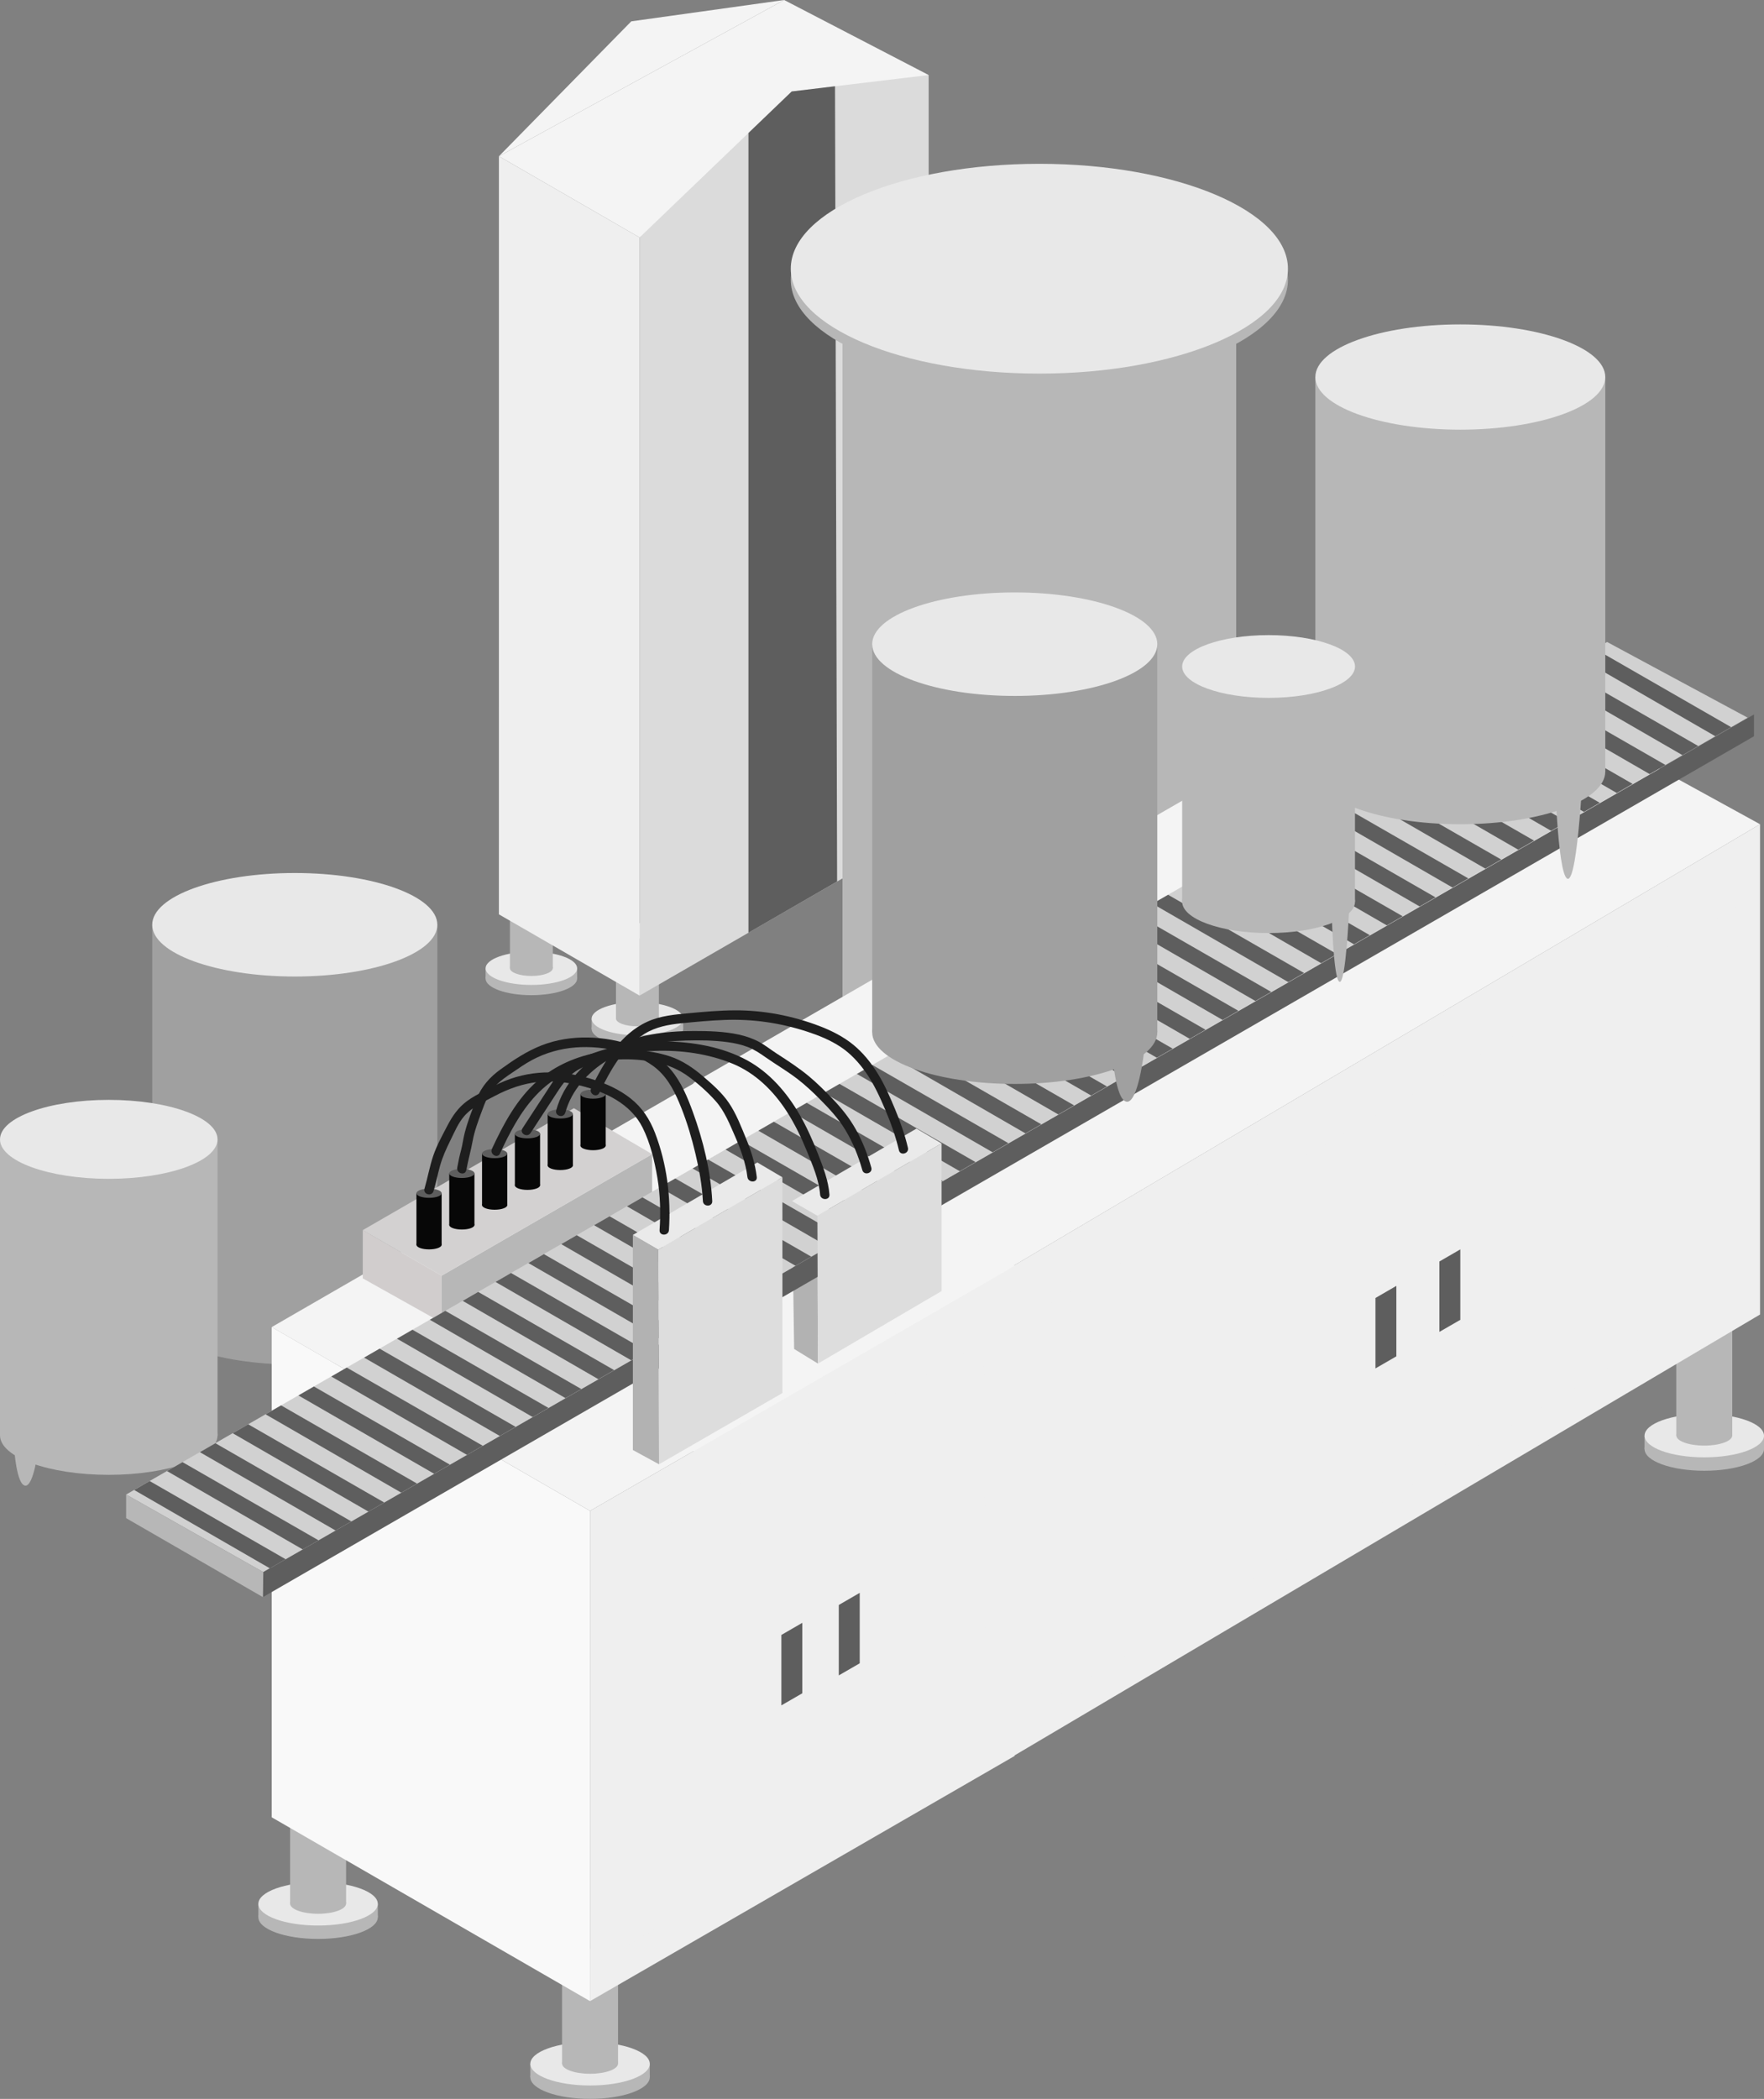 <?xml version="1.0" encoding="UTF-8"?><svg id="_イヤー_2" xmlns="http://www.w3.org/2000/svg" viewBox="0 0 566.22 673.54"><rect x="0" y="0" width="566.22" height="673.54" fill="#808080" stroke="none"/><defs><style>.cls-1{fill:#b7b7b7;}.cls-2{fill:#ddd;}.cls-3{fill:#f4f4f4;}.cls-4{fill:#d1cdcd;}.cls-5{fill:#d1d1d1;}.cls-6{fill:#dbdbdb;}.cls-7{fill:#a0a0a0;}.cls-8{fill:#b2b2b2;}.cls-9{fill:#d3d1d1;}.cls-10{fill:#eaeaea;}.cls-11{fill:#f9f9f9;}.cls-12{fill:none;}.cls-13{fill:#e8e8e8;}.cls-14{fill:#efefef;}.cls-15{fill:#070707;}.cls-16{fill:#1e1e1e;}.cls-17{fill:#5e5e5e;}</style></defs><g id="parts"><g><ellipse class="cls-1" cx="102.1" cy="615.25" rx="19.17" ry="6.96"/><rect class="cls-1" x="82.93" y="610.95" width="38.35" height="4.3"/><ellipse class="cls-13" cx="102.1" cy="610.95" rx="19.17" ry="6.96"/><ellipse class="cls-1" cx="102.1" cy="610.88" rx="8.98" ry="3.26"/><rect class="cls-1" x="93.12" y="574.15" width="17.97" height="36.73"/><ellipse class="cls-1" cx="189.4" cy="666.58" rx="19.17" ry="6.96"/><rect class="cls-1" x="170.22" y="662.28" width="38.35" height="4.3"/><ellipse class="cls-13" cx="189.4" cy="662.28" rx="19.17" ry="6.96"/><ellipse class="cls-1" cx="189.4" cy="662.22" rx="8.98" ry="3.26"/><rect class="cls-1" x="180.41" y="625.48" width="17.97" height="36.73"/><ellipse class="cls-1" cx="547.05" cy="465.01" rx="19.17" ry="6.96"/><rect class="cls-1" x="527.87" y="460.71" width="38.35" height="4.3"/><ellipse class="cls-13" cx="547.05" cy="460.71" rx="19.17" ry="6.96"/><ellipse class="cls-1" cx="547.05" cy="460.64" rx="8.98" ry="3.26"/><rect class="cls-1" x="538.06" y="423.91" width="17.97" height="36.73"/><g><ellipse class="cls-7" cx="94.62" cy="421.28" rx="45.76" ry="16.61"/><rect class="cls-7" x="48.86" y="296.76" width="91.52" height="124.51"/><ellipse class="cls-13" cx="94.62" cy="296.76" rx="45.76" ry="16.61"/><path class="cls-7" d="M54.79,426.39s.94,15.57,4.63,16.04c3.7,.47,5.59-16.04,5.59-16.04h-10.22Z"/><path class="cls-7" d="M125.91,427.55s.94,15.57,4.63,16.04c3.7,.47,5.59-16.04,5.59-16.04h-10.22Z"/><ellipse class="cls-1" cx="34.91" cy="460.61" rx="34.91" ry="12.67"/><rect class="cls-1" y="365.62" width="69.83" height="95"/><ellipse class="cls-13" cx="34.91" cy="365.62" rx="34.91" ry="12.67"/></g><path class="cls-1" d="M4.53,464.51s.71,11.88,3.54,12.24c2.82,.36,4.26-12.24,4.26-12.24H4.53Z"/><path class="cls-1" d="M58.79,465.4s.71,11.88,3.54,12.24,4.26-12.24,4.26-12.24h-7.8Z"/><g><g><ellipse class="cls-1" cx="287.66" cy="281.53" rx="14.69" ry="5.33"/><rect class="cls-1" x="272.97" y="278.24" width="29.38" height="3.29"/><ellipse class="cls-13" cx="287.66" cy="278.24" rx="14.69" ry="5.33"/><ellipse class="cls-1" cx="287.66" cy="278.19" rx="6.88" ry="2.5"/><rect class="cls-1" x="280.78" y="250.05" width="13.77" height="28.14"/><ellipse class="cls-13" cx="287.66" cy="250.05" rx="6.88" ry="2.5"/></g><g><ellipse class="cls-1" cx="204.6" cy="330.19" rx="14.69" ry="5.33"/><rect class="cls-1" x="189.91" y="326.9" width="29.38" height="3.29"/><ellipse class="cls-13" cx="204.6" cy="326.9" rx="14.69" ry="5.33"/><ellipse class="cls-1" cx="204.6" cy="326.85" rx="6.88" ry="2.5"/><rect class="cls-1" x="197.72" y="298.71" width="13.77" height="28.14"/><ellipse class="cls-13" cx="204.6" cy="298.71" rx="6.88" ry="2.5"/></g><g><ellipse class="cls-1" cx="170.56" cy="314.03" rx="14.69" ry="5.33"/><rect class="cls-1" x="155.87" y="310.74" width="29.38" height="3.29"/><ellipse class="cls-13" cx="170.56" cy="310.74" rx="14.69" ry="5.33"/><ellipse class="cls-1" cx="170.56" cy="310.69" rx="6.88" ry="2.5"/><rect class="cls-1" x="163.68" y="282.55" width="13.77" height="28.14"/><ellipse class="cls-13" cx="170.56" cy="282.55" rx="6.88" ry="2.5"/></g><polygon class="cls-6" points="205.3 319.49 298.09 265.92 298.09 24.08 205.3 76.21 205.3 319.49"/><polygon class="cls-14" points="160.15 50.14 205.3 76.21 205.3 319.49 160.14 293.42 160.15 50.14"/><polygon class="cls-3" points="160.15 50.14 251.7 0 298.09 24.08 205.3 76.21 160.15 50.14"/><polygon class="cls-3" points="160.15 50.14 251.7 0 202.63 6.85 160.15 50.14"/><polygon class="cls-6" points="205.3 76.21 260.29 53.61 298.09 24.08 254.13 29.35 205.3 76.21"/><polygon class="cls-17" points="268.7 282.88 240.24 299.32 240.24 42.68 268.03 27.68 268.7 282.88"/></g><polygon class="cls-17" points="240.24 42.68 254.13 29.35 268.03 27.68 255.35 38.1 240.24 42.68"/><g><ellipse class="cls-1" cx="333.62" cy="341.4" rx="63.18" ry="33.81"/><rect class="cls-1" x="270.43" y="88.01" width="126.37" height="253.38"/><ellipse class="cls-13" cx="333.62" cy="88.01" rx="63.18" ry="33.81"/></g><ellipse class="cls-1" cx="333.62" cy="89.79" rx="79.79" ry="33.66"/><ellipse class="cls-13" cx="333.62" cy="86.23" rx="79.79" ry="33.66"/><g><polygon class="cls-11" points="324.77 563.84 324.77 406.52 222.58 347.52 222.59 504.84 324.77 563.84"/><polygon class="cls-3" points="222.58 347.52 463.2 208.62 564.95 264.5 324.77 406.52 222.58 347.52"/><polygon class="cls-14" points="324.76 406.52 564.95 264.5 564.95 421.83 324.77 563.84 324.76 406.52"/><polygon class="cls-14" points="337.16 418.09 337.16 545.46 556.03 415.1 557.92 290.64 337.16 418.09"/><polygon class="cls-17" points="441.5 439.13 441.5 416.53 448.21 412.64 448.21 435.25 441.5 439.13"/><polygon class="cls-17" points="462.02 427.41 462.02 404.82 468.74 400.93 468.74 423.54 462.02 427.41"/></g><g><polygon class="cls-11" points="189.4 642.17 189.4 484.85 87.22 425.86 87.22 583.18 189.4 642.17"/><polygon class="cls-3" points="87.22 425.86 223.47 347.2 325.65 406.19 189.4 484.85 87.22 425.86"/><polygon class="cls-14" points="189.4 484.85 325.65 406.19 325.65 563.51 189.4 642.17 189.4 484.85"/><polygon class="cls-14" points="201.8 496.42 201.8 623.79 316.59 558.22 315.9 430.55 201.8 496.42"/><polygon class="cls-17" points="250.81 547.26 250.81 524.66 257.53 520.77 257.53 543.38 250.81 547.26"/><polygon class="cls-17" points="269.24 537.64 269.24 515.04 275.96 511.15 275.96 533.76 269.24 537.64"/></g><polygon class="cls-8" points="254.91 432.89 262.55 437.58 262.38 390.14 254.22 385.43 254.91 432.89"/><polygon class="cls-1" points="141.76 409.37 141.76 424.41 209.32 384.11 209.32 370.37 141.76 409.37"/><polygon class="cls-4" points="116.45 394.75 141.76 409.37 141.76 424.41 116.44 410.23 116.45 394.75"/><polygon class="cls-9" points="184.21 355.63 116.45 394.75 141.76 409.37 209.32 370.37 184.21 355.63"/><g><ellipse class="cls-15" cx="137.72" cy="399.46" rx="4.05" ry="1.47"/><rect class="cls-15" x="133.67" y="382.92" width="8.09" height="16.54"/><ellipse class="cls-17" cx="137.72" cy="382.92" rx="4.05" ry="1.47"/></g><g><ellipse class="cls-15" cx="148.25" cy="393.09" rx="4.05" ry="1.47"/><rect class="cls-15" x="144.2" y="376.55" width="8.09" height="16.54"/><ellipse class="cls-17" cx="148.25" cy="376.55" rx="4.05" ry="1.47"/></g><g><ellipse class="cls-15" cx="158.78" cy="386.73" rx="4.05" ry="1.47"/><rect class="cls-15" x="154.73" y="370.19" width="8.09" height="16.54"/><ellipse class="cls-17" cx="158.78" cy="370.19" rx="4.05" ry="1.47"/></g><g><ellipse class="cls-15" cx="169.31" cy="380.37" rx="4.05" ry="1.47"/><rect class="cls-15" x="165.27" y="363.83" width="8.09" height="16.54"/><ellipse class="cls-17" cx="169.31" cy="363.83" rx="4.05" ry="1.47"/></g><g><ellipse class="cls-15" cx="179.84" cy="374" rx="4.05" ry="1.47"/><rect class="cls-15" x="175.8" y="357.47" width="8.09" height="16.54"/><ellipse class="cls-17" cx="179.84" cy="357.47" rx="4.05" ry="1.47"/></g><g><ellipse class="cls-15" cx="190.37" cy="367.64" rx="4.05" ry="1.47"/><rect class="cls-15" x="186.33" y="351.1" width="8.09" height="16.54"/><ellipse class="cls-17" cx="190.37" cy="351.1" rx="4.05" ry="1.47"/></g><path class="cls-1" d="M425.53,229.31s.86,37.37,4.26,38.5c3.4,1.13,5.14-38.5,5.14-38.5h-9.4Z"/><path class="cls-1" d="M381.44,279.16s.51,22.28,2.54,22.95c2.03,.67,3.06-22.95,3.06-22.95h-5.6Z"/><path class="cls-7" d="M285.9,336.35s.94,15.57,4.63,16.04,5.59-16.04,5.59-16.04h-10.22Z"/><rect class="cls-14" x="262.55" y="459.31" width="2.85" height="132.3"/><rect class="cls-14" x="454.77" y="340.04" width="3.01" height="139.74"/><polygon class="cls-5" points="84.51 504.49 560.98 230.31 515.86 206.02 40.49 479.6 84.51 504.49"/><polygon class="cls-17" points="563 236.27 563 229.28 84.51 504.49 84.39 512.52 563 236.27"/><polygon class="cls-1" points="84.39 512.52 40.49 487.18 40.49 479.6 84.51 504.49 84.39 512.52"/><g><polygon class="cls-17" points="43.07 478.14 86.63 503.29 91.69 500.36 48.04 475.27 43.07 478.14"/><polygon class="cls-17" points="53.61 472.07 97.17 497.22 102.24 494.29 58.58 469.2 53.61 472.07"/><polygon class="cls-17" points="64.16 466 107.72 491.15 112.78 488.23 69.13 463.13 64.16 466"/><polygon class="cls-17" points="74.7 459.93 118.26 485.08 123.33 482.16 79.67 457.06 74.7 459.93"/><polygon class="cls-17" points="85.25 453.86 128.81 479.01 133.87 476.09 90.22 450.99 85.25 453.86"/><polygon class="cls-17" points="95.79 447.8 139.35 472.94 144.42 470.02 100.76 444.93 95.79 447.8"/><polygon class="cls-17" points="106.34 441.73 149.9 466.88 154.96 463.95 111.31 438.86 106.34 441.73"/><polygon class="cls-17" points="116.88 435.66 160.44 460.81 165.51 457.88 121.85 432.79 116.88 435.66"/><polygon class="cls-17" points="127.43 429.59 170.99 454.74 176.05 451.81 132.4 426.72 127.43 429.59"/><polygon class="cls-17" points="137.97 423.52 181.53 448.67 186.6 445.75 142.94 420.65 137.97 423.52"/><polygon class="cls-17" points="148.52 417.45 192.08 442.6 197.14 439.68 153.49 414.58 148.52 417.45"/><polygon class="cls-17" points="159.06 411.38 202.62 436.53 207.69 433.61 164.03 408.51 159.06 411.38"/><polygon class="cls-17" points="169.61 405.32 213.17 430.46 218.23 427.54 174.58 402.45 169.61 405.32"/><polygon class="cls-17" points="180.15 399.25 223.71 424.4 228.78 421.47 185.12 396.38 180.15 399.25"/><polygon class="cls-17" points="190.7 393.18 234.26 418.33 239.32 415.4 195.67 390.31 190.7 393.18"/><polygon class="cls-17" points="201.24 387.11 244.8 412.26 249.87 409.33 206.21 384.24 201.24 387.11"/><polygon class="cls-17" points="211.79 381.04 255.35 406.19 260.41 403.27 216.76 378.17 211.79 381.04"/><polygon class="cls-17" points="222.33 374.97 265.89 400.12 270.96 397.2 227.3 372.1 222.33 374.97"/><polygon class="cls-17" points="232.88 368.9 276.44 394.05 281.5 391.13 237.85 366.03 232.88 368.9"/><polygon class="cls-17" points="243.42 362.84 286.98 387.98 292.05 385.06 248.39 359.97 243.42 362.84"/><polygon class="cls-17" points="253.97 356.77 297.53 381.92 302.59 378.99 258.94 353.9 253.97 356.77"/><polygon class="cls-17" points="264.51 350.7 308.07 375.85 313.14 372.92 269.48 347.83 264.51 350.7"/><polygon class="cls-17" points="275.06 344.63 318.62 369.78 323.68 366.85 280.03 341.76 275.06 344.63"/><polygon class="cls-17" points="285.6 338.56 329.16 363.71 334.23 360.79 290.58 335.69 285.6 338.56"/><polygon class="cls-17" points="296.15 332.49 339.71 357.64 344.77 354.72 301.12 329.62 296.15 332.49"/><polygon class="cls-17" points="306.69 326.42 350.25 351.57 355.32 348.65 311.67 323.55 306.69 326.42"/><polygon class="cls-17" points="317.24 320.36 360.8 345.5 365.86 342.58 322.21 317.49 317.24 320.36"/><polygon class="cls-17" points="327.78 314.29 371.34 339.44 376.41 336.51 332.76 311.42 327.78 314.29"/><polygon class="cls-17" points="338.33 308.22 381.89 333.37 386.95 330.44 343.3 305.35 338.33 308.22"/><polygon class="cls-17" points="348.87 302.15 392.43 327.3 397.5 324.37 353.85 299.28 348.87 302.15"/><polygon class="cls-17" points="359.42 296.08 402.98 321.23 408.04 318.31 364.39 293.21 359.42 296.08"/><polygon class="cls-17" points="369.96 290.01 413.52 315.16 418.59 312.24 374.94 287.14 369.96 290.01"/><polygon class="cls-17" points="380.51 283.94 424.07 309.09 429.13 306.17 385.48 281.07 380.51 283.94"/><polygon class="cls-17" points="391.05 277.88 434.61 303.03 439.68 300.1 396.03 275.01 391.05 277.88"/><polygon class="cls-17" points="401.6 271.81 445.16 296.96 450.23 294.03 406.57 268.94 401.6 271.81"/><polygon class="cls-17" points="412.14 265.74 455.7 290.89 460.77 287.96 417.12 262.87 412.14 265.74"/><polygon class="cls-17" points="422.69 259.67 466.25 284.82 471.32 281.89 427.66 256.8 422.69 259.67"/><polygon class="cls-17" points="433.23 253.6 476.79 278.75 481.86 275.83 438.21 250.73 433.23 253.6"/><polygon class="cls-17" points="443.78 247.53 487.34 272.68 492.41 269.76 448.75 244.66 443.78 247.53"/><polygon class="cls-17" points="454.32 241.46 497.88 266.61 502.95 263.69 459.3 238.59 454.32 241.46"/><polygon class="cls-17" points="464.87 235.4 508.43 260.55 513.5 257.62 469.84 232.53 464.87 235.4"/><polygon class="cls-17" points="475.42 229.33 518.97 254.48 524.04 251.55 480.39 226.46 475.42 229.33"/><polygon class="cls-17" points="485.96 223.26 529.52 248.41 534.59 245.48 490.93 220.39 485.96 223.26"/><polygon class="cls-17" points="496.51 217.19 540.06 242.34 545.13 239.41 501.48 214.32 496.51 217.19"/><polygon class="cls-17" points="507.05 211.12 550.61 236.27 555.68 233.35 512.02 208.25 507.05 211.12"/></g><line class="cls-12" x1="438.72" y1="274.71" x2="67.38" y2="489.28"/><line class="cls-12" x1="438.72" y1="274.71" x2="275.11" y2="369.33"/><polygon class="cls-2" points="211.54 469.89 251.15 447.03 251.14 377.79 211.29 401.01 211.54 469.89"/><polygon class="cls-8" points="203.14 465.32 211.54 469.89 211.29 401.01 203.14 396.3 203.14 465.32"/><polygon class="cls-10" points="211.29 401.01 203.14 396.3 243.09 373.04 251.14 377.79 211.29 401.01"/><polygon class="cls-2" points="262.55 437.58 302.23 414.31 302.23 366.92 262.38 390.14 262.55 437.58"/><polygon class="cls-10" points="262.38 390.14 254.22 385.43 294.18 362.17 302.23 366.92 262.38 390.14"/><path class="cls-16" d="M139.16,382.23c.8-2.69,1.34-5.43,2.09-8.13,.8-2.86,2-5.47,3.31-8.13s2.5-5.53,4.4-7.74c2.61-3.03,6.31-4.65,9.77-6.49,4.44-2.37,9.25-4.07,14.28-4.56,4.58-.44,9.09,.11,13.53,1.25,7.91,2.03,15.9,5.78,19.72,13.41,2.48,4.96,3.84,10.72,4.76,16.17s1.07,11.15,.7,16.74c-.13,1.93,2.87,1.92,3,0,.7-10.55-.67-21.28-4.46-31.18-1.67-4.36-4.14-8.15-7.82-11.06-3.45-2.73-7.47-4.6-11.63-5.96-9.46-3.09-19.37-3.47-28.71,.31-2.32,.94-4.52,2.11-6.74,3.27-1.87,.97-3.75,1.95-5.45,3.21-2.91,2.16-4.74,4.87-6.38,8.03s-3.42,6.37-4.54,9.74-1.73,6.91-2.73,10.33c-.55,1.86,2.35,2.65,2.89,.8h0Z"/><path class="cls-16" d="M149.69,375.48c.55-3.13,1.45-6.16,2.01-9.28s1.73-6.26,2.84-9.29c1.2-3.28,2.35-6.4,4.92-8.89,1.52-1.47,3.27-2.66,5.01-3.84,2.07-1.4,4.1-2.84,6.31-4.02,8.83-4.72,18.78-5.11,28.37-2.71,4.28,1.07,8.55,2.8,11.9,5.75,3.67,3.23,5.83,7.76,7.61,12.24,1.91,4.8,3.38,9.78,4.57,14.8s2.13,10.07,2.39,15.19c.1,1.92,3.1,1.93,3,0-.5-9.7-2.93-19.53-6.24-28.63-1.72-4.73-3.75-9.61-7.02-13.49-3.08-3.65-7.33-6.09-11.79-7.67-9.38-3.32-20.29-3.83-29.64-.21-4.81,1.87-9.11,4.73-13.27,7.74-3.46,2.5-6.05,5.42-7.66,9.39-1.47,3.62-2.92,7.37-3.88,11.17-.45,1.78-.65,3.6-1.13,5.38s-.89,3.69-1.22,5.58,2.56,2.7,2.89,.8h0Z"/><path class="cls-16" d="M160.48,370.17c3.08-6.61,6.48-13.27,11.51-18.63s11-8.55,17.81-10.26,14-1.75,20.83-.34c3.83,.79,7.26,2.24,10.41,4.56s6.04,4.91,8.58,7.73c2.94,3.26,4.57,7.43,6.31,11.41,1.82,4.17,3.44,8.53,3.98,13.07,.23,1.89,3.23,1.92,3,0-.5-4.21-1.74-8.21-3.35-12.13s-3.21-8.14-5.59-11.65c-2.25-3.31-5.35-6-8.37-8.59s-6.56-5.03-10.54-6.34c-7.13-2.35-15.21-2.56-22.57-1.33-7.31,1.22-14.32,4.26-19.92,9.15-6.7,5.85-10.96,13.89-14.66,21.84-.81,1.74,1.77,3.26,2.59,1.51h0Z"/><path class="cls-16" d="M170.31,363.58l7.43-11.38c2.33-3.57,4.43-7.1,8.3-9.17,3.63-1.94,7.76-3.16,11.75-4.11s8.36-1.55,12.61-1.69c8.33-.28,16.99,.92,24.73,4.1,7.34,3.01,13.15,8.75,17.4,15.34,2.58,4,4.67,8.31,6.46,12.72s3.89,9.14,4.25,13.95c.15,1.91,3.15,1.93,3,0-.35-4.56-2.04-8.85-3.69-13.07s-3.52-8.45-5.79-12.42c-4.09-7.12-9.69-13.65-16.98-17.61-7.87-4.28-17.4-5.92-26.27-6.04-8.87-.11-17.84,1.51-26.04,4.89-2.27,.94-4.46,2.04-6.32,3.66s-3.15,3.58-4.45,5.56c-3.01,4.58-5.99,9.18-8.99,13.77-1.06,1.62,1.54,3.13,2.59,1.51h0Z"/><path class="cls-16" d="M181.44,357.1c2-7.24,7.24-13.07,13.59-16.89,7.51-4.51,16.37-6.05,25.02-6.3,4.48-.13,9.06-.08,13.51,.52,2.2,.29,4.41,.78,6.49,1.57s3.86,2,5.66,3.26c3.42,2.4,7.03,4.49,10.34,7.05,2.49,1.94,4.8,4.09,7.02,6.33,3.06,3.09,5.99,6.2,8.26,9.94,2.44,4.02,4.19,8.38,5.46,12.9,.52,1.85,3.42,1.07,2.89-.8-1.19-4.23-2.79-8.36-4.94-12.2s-4.76-7.04-7.75-10.12c-2.33-2.4-4.69-4.77-7.26-6.92-3.27-2.72-6.8-5.02-10.37-7.32-1.93-1.24-3.72-2.71-5.75-3.8s-4.31-1.85-6.58-2.34c-4.65-1-9.51-1.13-14.25-1.13-9.33,0-18.94,1.28-27.31,5.65-7.89,4.12-14.53,11.07-16.93,19.78-.51,1.86,2.38,2.66,2.89,.8h0Z"/><path class="cls-16" d="M192.36,350.73c3.53-7.13,7.52-14.67,14.52-18.97,3.63-2.23,7.69-2.97,11.87-3.39,4.61-.46,9.24-.9,13.87-1.07,9.11-.34,17.89,.95,26.55,3.78,3.7,1.21,7.34,2.69,10.6,4.84s5.98,5.13,8.21,8.31c2.51,3.59,4.36,7.64,6.08,11.66,1.83,4.28,3.42,8.69,4.48,13.23,.44,1.88,3.33,1.08,2.89-.8-.99-4.23-2.45-8.35-4.12-12.36s-3.32-7.82-5.54-11.41-4.76-6.73-7.87-9.28-6.92-4.5-10.79-5.98c-8.71-3.33-18-5.12-27.32-5.07-4.9,.03-9.78,.46-14.66,.92-4.54,.43-9.12,.8-13.32,2.72-8.89,4.04-13.91,13.01-18.05,21.36-.85,1.72,1.73,3.25,2.59,1.51h0Z"/><rect class="cls-7" x="279.96" y="206.72" width="91.52" height="124.51"/><ellipse class="cls-13" cx="325.72" cy="206.72" rx="45.76" ry="16.61"/><ellipse class="cls-7" cx="325.72" cy="331.23" rx="45.76" ry="16.61"/><path class="cls-7" d="M357.01,337.51s.94,15.57,4.63,16.04c3.7,.47,5.59-16.04,5.59-16.04h-10.22Z"/><ellipse class="cls-1" cx="468.74" cy="247.61" rx="46.53" ry="16.89"/><rect class="cls-1" x="422.21" y="120.99" width="93.07" height="126.62"/><ellipse class="cls-13" cx="468.74" cy="120.99" rx="46.53" ry="16.89"/><path class="cls-1" d="M498.89,243.5s.86,37.37,4.26,38.5c3.4,1.13,5.14-38.5,5.14-38.5h-9.4Z"/><ellipse class="cls-1" cx="407.2" cy="289.35" rx="27.74" ry="10.07"/><rect class="cls-1" x="379.46" y="213.88" width="55.47" height="75.47"/><ellipse class="cls-13" cx="407.2" cy="213.88" rx="27.74" ry="10.07"/><path class="cls-1" d="M427.43,292.12s.51,22.28,2.54,22.95,3.06-22.95,3.06-22.95h-5.6Z"/></g></g></svg>